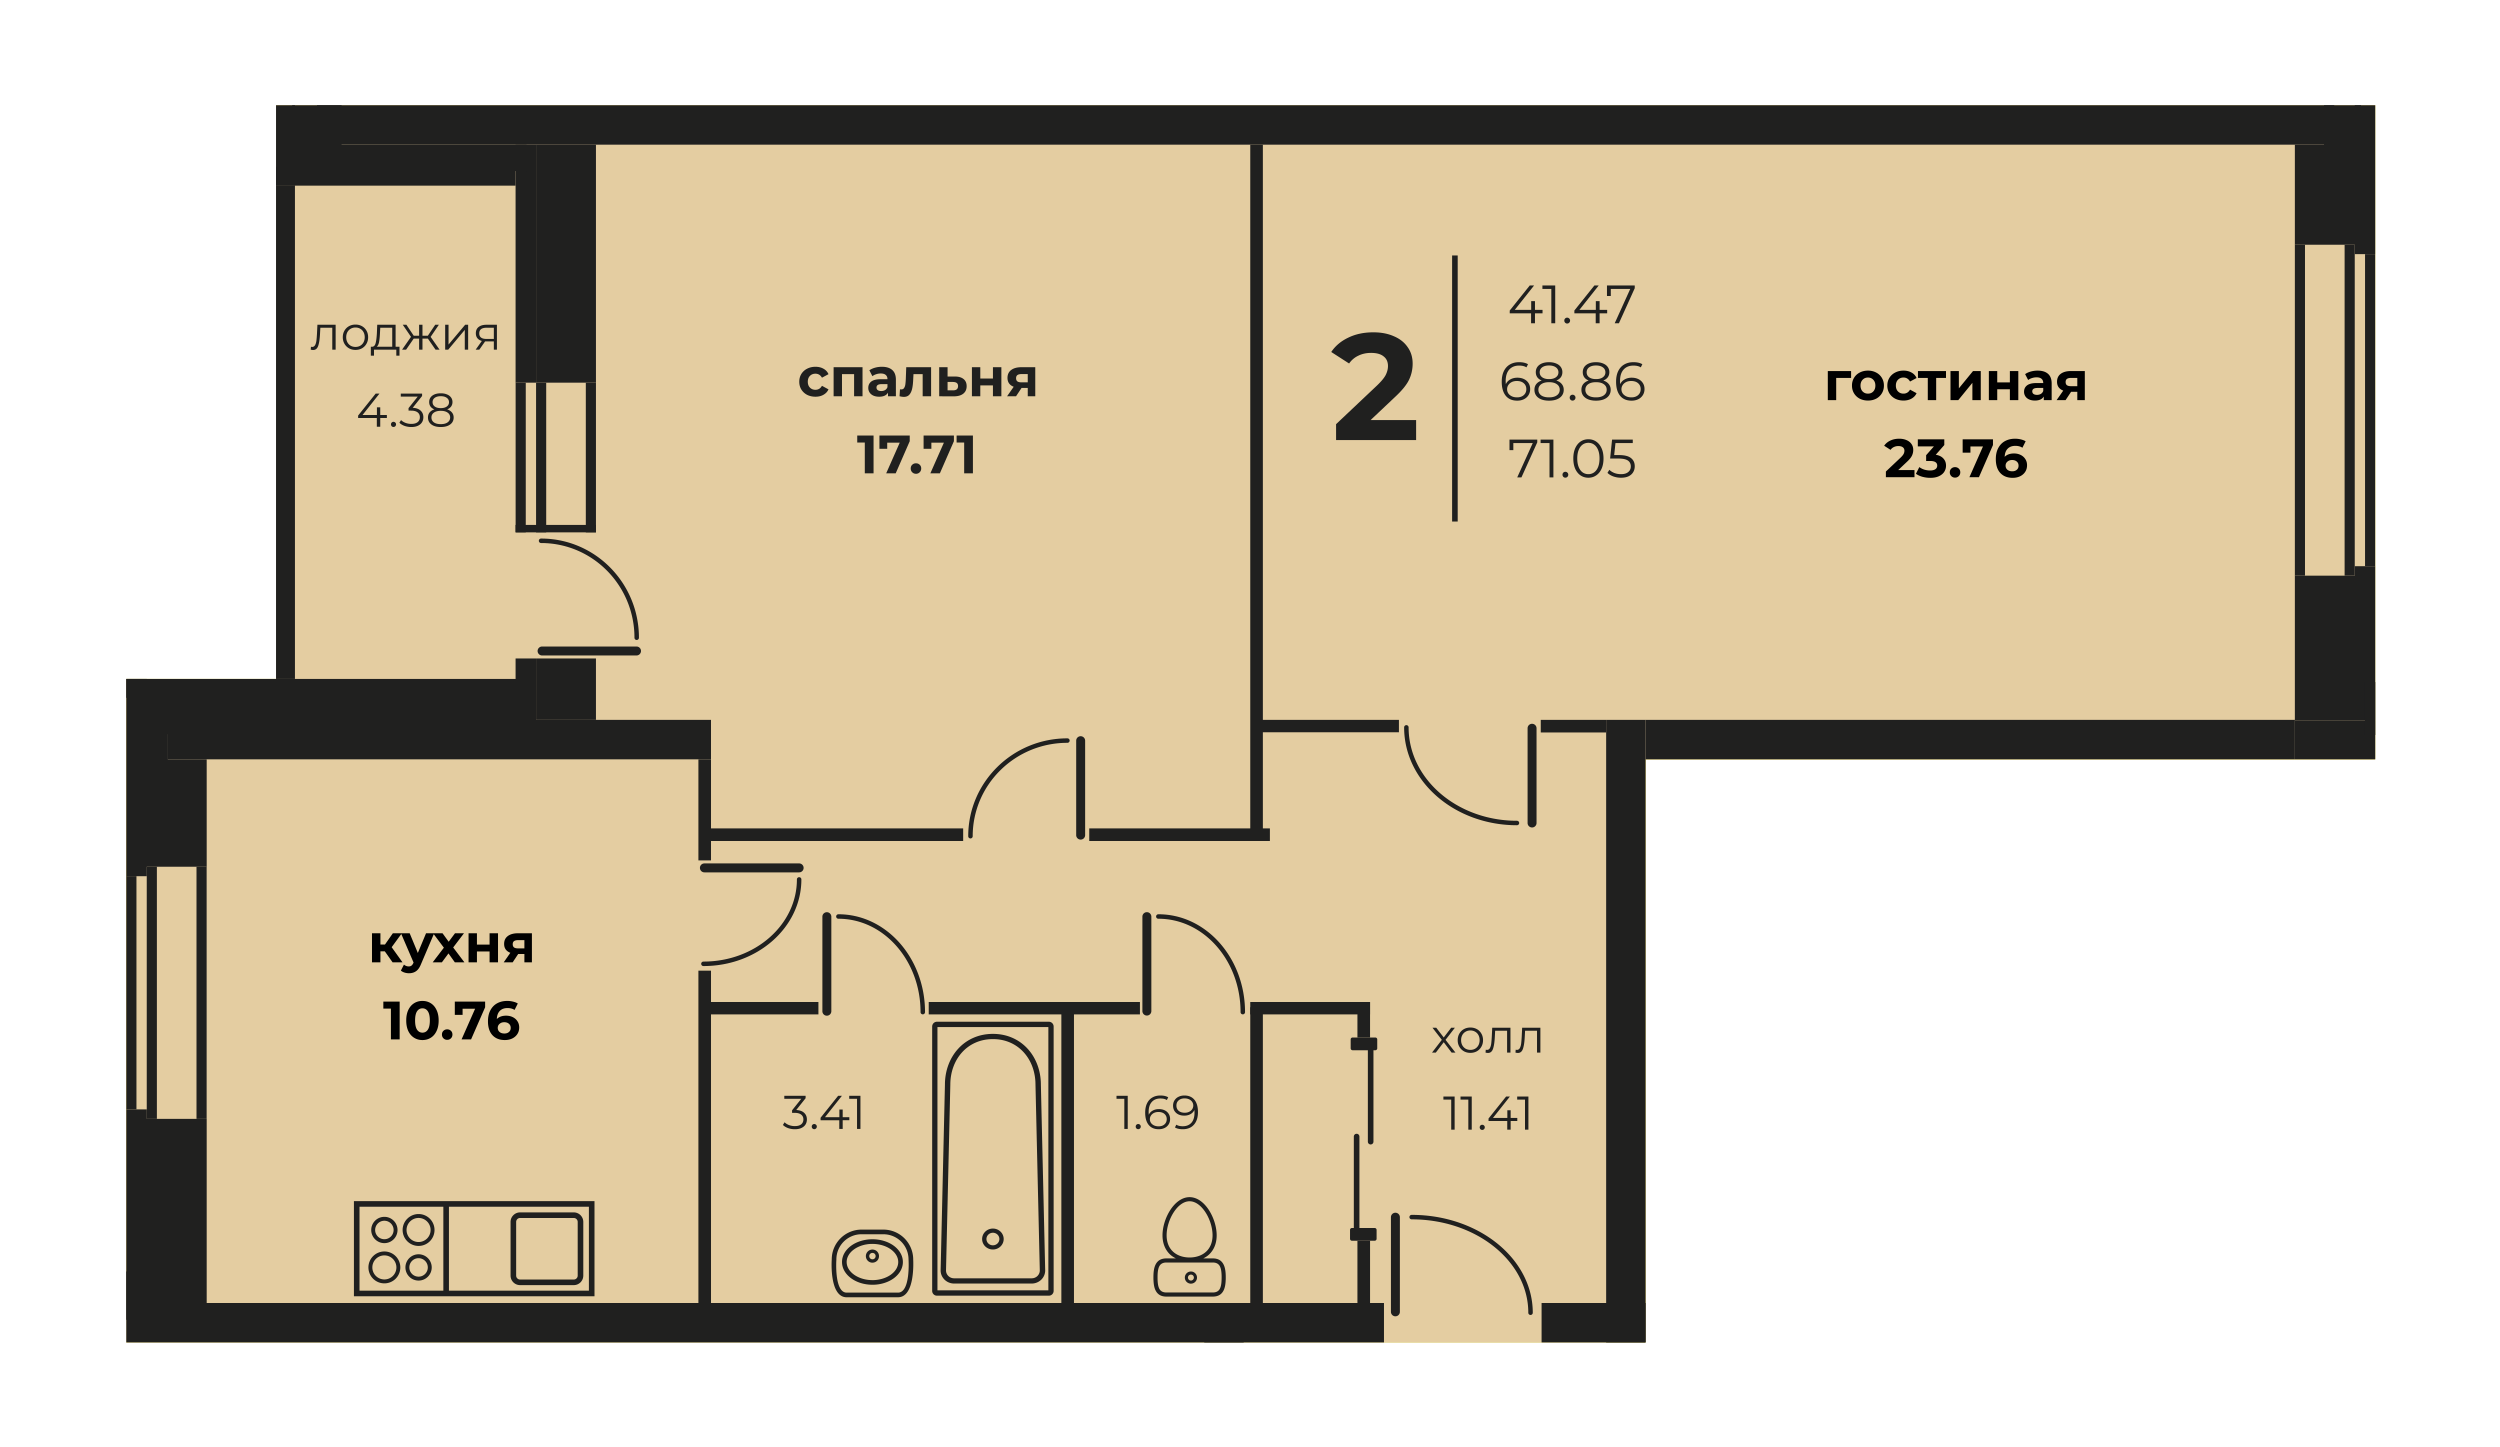 <svg width="950" height="550" fill="none" xmlns="http://www.w3.org/2000/svg"><path fill="#fff" d="M0 0h950v550H0z"/><g clip-path="url(#a)"><path fill-rule="evenodd" clip-rule="evenodd" d="M104.894 40h797.674v248.536H625.314v221.579H48V257.99h56.894V40z" fill="#FFE900"/><path d="M610.338 495.139H48v14.976h562.338v-14.976z" fill="#CFD0D0"/><path fill-rule="evenodd" clip-rule="evenodd" d="M104.894 40h797.674v248.536H625.314v221.579H48V257.99h56.894V40z" fill="#E4CDA1"/><path d="M887.015 40h-14.967v14.975h14.967V40zM135.437 40h-14.972v14.975h14.972V40zM270.181 273.561H63.573v14.975H270.18v-14.975zM902.585 273.691h-30.537v14.845h30.537v-14.845zM872.048 40H135.437v14.975h736.611V40zM625.314 273.561h-14.976v236.554h14.976V273.561z" fill="#20201F"/><path d="M625.313 495.139h-39.509v14.976h39.509v-14.976zM525.911 495.139H48v14.976h477.911v-14.976z" fill="#20201F"/><path d="M472.6 495.166h-14.975v14.949H472.6v-14.949zM872.048 273.561H625.313v14.975h246.735v-14.975zM894.804 218.753h-22.756v54.938h22.756v-54.938zM894.804 54.976h-22.756v38.012h22.756V54.976zM226.462 54.976h-22.756v90.43h22.756v-90.43zM226.462 250.209h-22.756v23.352h22.756v-23.352zM78.544 288.536H55.787v40.811h22.757v-40.811zM78.544 425.169H55.787v69.97h22.757v-69.97zM902.585 40h-7.781v56.577h7.781V40zM902.585 215.156h-7.781v58.535h7.781v-58.535zM55.787 421.572h-7.785v73.567h7.785v-73.567zM55.787 257.99h-7.785v74.954h7.785V257.99z" fill="#20201F"/><path d="M195.923 257.99H48.001v7.186h147.922v-7.186zM203.705 250.209h-7.782v23.352h7.782v-23.352zM203.705 54.976h-7.782v90.43h7.782v-90.43z" fill="#20201F"/><path d="M195.924 63.36h-91.03v7.186h91.03V63.36z" fill="#20201F"/><path d="M112.081 40h-7.187v30.546h7.187V40zM897.193 40H883.13v16.55h14.063V40z" fill="#20201F"/><path d="M129.808 40h-18.781v26.953h18.781V40z" fill="#20201F"/><path d="M200.075 54.976h-75.329v10.016h75.329V54.976zM63.762 263.839H53.025v27.2h10.737v-27.2z" fill="#20201F"/><path d="M203.705 261.885H59.508v17.127h144.197v-17.127zM51.724 483.162H48v18.358h3.724v-18.358zM902.585 259.18h-3.89v20.12h3.89v-20.12zM112.08 70.546h-7.186V257.99h7.186V70.546zM482.562 314.779h-68.648v4.788h68.648v-4.788zM270.181 288.536h-4.788v38.404h4.788v-38.404zM366.003 314.779h-95.822v4.788h95.822v-4.788zM270.181 368.856h-4.788v67.419h4.788v-67.419zM311 380.761h-40.819v4.72H311v-4.72zM270.181 487.775h-4.788v7.364h4.788v-7.364zM270.181 436.275h-4.788v51.5h4.788v-51.5zM433.175 380.761h-80.258v4.72h80.258v-4.72zM520.622 380.761H475.1v4.72h45.522v-4.72z" fill="#20201F"/><path d="M408.106 382.756h-4.788v112.647h4.788V382.756zM479.888 382.756H475.1v112.647h4.788V382.756zM520.621 471.481h-4.796v23.658h4.796v-23.658zM520.621 380.761h-4.796v13.522h4.796v-13.522zM479.888 54.976H475.1v264.591h4.788V54.976z" fill="#20201F"/><path d="M531.592 273.561h-54.175v4.703h54.175v-4.703zM610.338 273.561H585.49v4.787h24.848v-4.787zM902.567 96.578h-3.852v118.587h3.852V96.578zM894.803 92.989h-3.852v125.766h3.852V92.989zM875.897 92.989h-3.851v125.766h3.851V92.989zM51.852 332.942H48v88.637h3.852v-88.637zM59.616 329.345h-3.851v95.823h3.851v-95.823zM78.522 329.345H74.67v95.823h3.852v-95.823zM199.793 145.408h-3.853v56.888h3.853v-56.888zM207.557 145.406h-3.852v56.89h3.852v-56.89zM226.462 145.406h-3.852v56.89h3.852v-56.89z" fill="#20201F"/><path d="M226.462 199.469h-30.543v2.827h30.543v-2.827z" fill="#20201F"/><path fill-rule="evenodd" clip-rule="evenodd" d="M412.354 317.417a1.702 1.702 0 0 1-3.401 0v-35.996a1.701 1.701 0 0 1 3.401 0v35.996zM369.627 317.758a.85.85 0 1 1-1.7 0c0-10.268 4.223-19.566 11.046-26.297 6.821-6.729 16.243-10.89 26.642-10.89a.85.85 0 1 1 0 1.7c-9.939 0-18.941 3.974-25.453 10.399-6.507 6.42-10.535 15.29-10.535 25.088zM205.95 249.08a1.701 1.701 0 0 1 0-3.401h35.996a1.702 1.702 0 0 1 0 3.401H205.95zM205.609 206.354a.85.85 0 1 1 0-1.701c10.268 0 19.566 4.223 26.297 11.047 6.729 6.821 10.89 16.242 10.89 26.642a.85.85 0 0 1-1.7 0c0-9.939-3.974-18.941-10.399-25.453-6.42-6.507-15.29-10.535-25.088-10.535zM580.484 276.744a1.701 1.701 0 0 1 3.402 0v35.997a1.7 1.7 0 0 1-3.402 0v-35.997zM533.57 276.404a.85.85 0 1 1 1.701 0c0 9.776 4.592 18.634 12.012 25.051 7.456 6.448 17.765 10.436 29.157 10.436a.85.85 0 0 1 0 1.7c-11.808 0-22.512-4.148-30.266-10.853-7.786-6.734-12.604-16.044-12.604-26.334zM437.514 384.267a1.702 1.702 0 0 1-3.402 0v-35.996a1.702 1.702 0 0 1 3.402 0v35.996zM473.115 384.609a.85.85 0 0 1-1.7 0c0-9.823-3.509-18.708-9.178-25.132-5.644-6.398-13.439-10.355-22.039-10.355a.851.851 0 1 1 0-1.701c9.106 0 17.348 4.179 23.308 10.933 5.936 6.727 9.609 16.01 9.609 26.255zM315.907 384.267a1.7 1.7 0 1 1-3.401 0v-35.996a1.702 1.702 0 0 1 3.401 0v35.996zM351.509 384.609a.85.85 0 0 1-1.701 0c0-9.823-3.509-18.708-9.177-25.132-5.644-6.398-13.44-10.355-22.04-10.355a.85.85 0 0 1 0-1.701c9.106 0 17.348 4.179 23.309 10.933 5.935 6.727 9.609 16.01 9.609 26.255zM267.676 331.499a1.701 1.701 0 0 1 0-3.402h35.997a1.701 1.701 0 0 1 0 3.402h-35.997zM267.336 367.101a.851.851 0 1 1 0-1.701c9.822 0 18.708-3.509 25.131-9.178 6.398-5.644 10.356-13.439 10.356-22.039a.85.85 0 1 1 1.7 0c0 9.106-4.178 17.348-10.933 23.308-6.727 5.936-16.01 9.61-26.254 9.61zM531.955 498.496a1.7 1.7 0 0 1-3.401 0v-35.997a1.701 1.701 0 0 1 3.401 0v35.997zM582.455 498.838a.85.85 0 0 1-1.701 0c0-9.765-4.936-18.616-12.913-25.033-8.03-6.458-19.136-10.455-31.41-10.455a.85.85 0 0 1 0-1.701c12.668 0 24.152 4.141 32.473 10.835 8.37 6.732 13.551 16.05 13.551 26.354zM135.553 456.437h90.355v36.142H134.49v-36.142h1.063zm62.076 4.273c-.995 0-1.901.407-2.555 1.065a3.607 3.607 0 0 0-1.06 2.549v20.41c0 .991.407 1.895 1.06 2.554a3.612 3.612 0 0 0 2.555 1.06h20.409a3.618 3.618 0 0 0 3.613-3.614v-20.41c0-.995-.406-1.899-1.063-2.551a3.596 3.596 0 0 0-2.55-1.063h-20.409zm-51.566 1.689a4.99 4.99 0 0 0-3.531 1.464 4.987 4.987 0 0 0 .002 7.064 4.982 4.982 0 0 0 7.059-.002 4.975 4.975 0 0 0 1.466-3.53c0-1.378-.56-2.628-1.464-3.532a4.987 4.987 0 0 0-3.532-1.464zm0 13.163c-1.672 0-3.187.68-4.283 1.776a6.043 6.043 0 0 0-1.776 4.283c0 1.672.68 3.188 1.776 4.284a6.04 6.04 0 0 0 4.283 1.775 6.044 6.044 0 0 0 4.284-1.775 6.043 6.043 0 0 0 1.775-4.284 6.042 6.042 0 0 0-1.775-4.283 6.045 6.045 0 0 0-4.284-1.776zm3.233 2.827a4.561 4.561 0 0 0-3.233-1.338 4.557 4.557 0 0 0-3.232 1.338 4.56 4.56 0 0 0-1.339 3.232 4.56 4.56 0 0 0 1.339 3.233 4.557 4.557 0 0 0 3.232 1.338 4.561 4.561 0 0 0 3.233-1.338 4.564 4.564 0 0 0 1.338-3.233 4.563 4.563 0 0 0-1.338-3.232zm9.762-17.053c-1.672 0-3.187.68-4.283 1.776a6.041 6.041 0 0 0-1.776 4.283c0 1.672.679 3.188 1.775 4.284a6.038 6.038 0 0 0 4.284 1.775 6.044 6.044 0 0 0 4.284-1.775 6.044 6.044 0 0 0 1.775-4.284 6.042 6.042 0 0 0-1.775-4.283 6.047 6.047 0 0 0-4.284-1.776zm3.232 2.827a4.558 4.558 0 0 0-3.232-1.339 4.556 4.556 0 0 0-3.232 1.339 4.556 4.556 0 0 0-1.339 3.232c0 1.263.512 2.408 1.338 3.233a4.56 4.56 0 0 0 3.233 1.338 4.56 4.56 0 0 0 3.232-1.338 4.56 4.56 0 0 0 1.339-3.233 4.558 4.558 0 0 0-1.339-3.232zm-3.232 12.462a4.99 4.99 0 0 0-3.532 1.465 4.982 4.982 0 0 0-1.464 3.531c0 1.375.56 2.625 1.467 3.532a4.982 4.982 0 0 0 7.059-.002 4.975 4.975 0 0 0 1.466-3.53c0-1.377-.56-2.627-1.464-3.531a4.983 4.983 0 0 0-3.532-1.465zm2.481 2.516a3.5 3.5 0 0 0-2.481-1.028 3.49 3.49 0 0 0-2.48 1.025 3.51 3.51 0 0 0-1.028 2.483c0 .971.392 1.849 1.025 2.481a3.496 3.496 0 0 0 2.483 1.027 3.5 3.5 0 0 0 2.481-1.027 3.488 3.488 0 0 0 1.027-2.481c0-.968-.394-1.847-1.027-2.48zm-12.995-14.226a3.5 3.5 0 0 0-2.481-1.028 3.49 3.49 0 0 0-2.48 1.025 3.51 3.51 0 0 0-1.028 2.483c0 .971.392 1.849 1.025 2.481a3.496 3.496 0 0 0 2.483 1.027 3.503 3.503 0 0 0 3.508-3.508c0-.968-.394-1.847-1.027-2.48zm69.494-2.079h-20.409a1.49 1.49 0 0 0-1.489 1.488v20.41a1.485 1.485 0 0 0 1.489 1.488h20.409c.41 0 .782-.167 1.049-.434.27-.274.438-.648.438-1.054v-20.41c0-.406-.168-.78-.438-1.05a1.468 1.468 0 0 0-1.049-.438zm-49.567 27.617v-31.89h-31.855v31.89h31.855zm2.126-31.89v31.89h53.185v-31.89h-53.185zM444.663 459.884c-1.799 2.797-2.909 6.386-2.909 9.541 0 3.106 1.065 5.529 2.809 7.217h.005c.661.637 1.445 1.131 2.276 1.55h-3.588c-2.141 0-3.396.894-4.125 2.331-.665 1.307-.829 3.036-.829 4.931v.783h.019c.045 1.579.242 3.022.81 4.145.729 1.436 1.984 2.326 4.115 2.326h17.595c2.14 0 3.394-.89 4.118-2.326.564-1.123.767-2.566.81-4.145h.019v-.783c0-1.895-.164-3.624-.829-4.931-.724-1.437-1.978-2.331-4.118-2.331h-3.595c.831-.419 1.612-.908 2.275-1.55 1.747-1.688 2.814-4.111 2.814-7.217 0-3.334-1.244-7.151-3.226-10.013-1.829-2.642-4.303-4.495-7.064-4.495-2.925 0-5.528 2.079-7.382 4.967zm7.889 27.904v.005h-.003a2.315 2.315 0 0 1-1.63-.681h-.005a2.302 2.302 0 0 1 0-3.26v-.008l.005.001a2.315 2.315 0 0 1 3.266-.001c.416.418.677.996.677 1.636 0 .638-.261 1.209-.677 1.632a2.3 2.3 0 0 1-1.633.676zm.002-1.183h-.005c-.311 0-.592-.125-.792-.321v-.008a1.14 1.14 0 0 1-.01-1.597l.008-.005c.202-.196.483-.323.794-.323.323 0 .602.127.803.323.196.201.321.49.321.806 0 .314-.125.601-.33.796a1.08 1.08 0 0 1-.789.336v-.007zm8.287-6.851c1.444 0 2.268.567 2.729 1.466.464.932.62 2.225.648 3.686v.548c0 1.683-.129 3.192-.648 4.23-.461.9-1.287 1.46-2.729 1.46h-17.595c-1.441 0-2.263-.56-2.723-1.46-.524-1.038-.651-2.547-.651-4.23v-.609c.033-1.43.187-2.713.648-3.625.463-.906 1.292-1.466 2.736-1.466h17.585zm-3.012-19.458c1.812 2.613 2.944 6.093 2.944 9.129 0 2.653-.886 4.694-2.332 6.095-1.583 1.533-3.862 2.326-6.396 2.326-2.538 0-4.815-.793-6.402-2.326-1.443-1.401-2.327-3.442-2.327-6.095 0-2.868 1.014-6.142 2.658-8.702 1.583-2.467 3.74-4.244 6.071-4.244 2.191 0 4.228 1.581 5.784 3.817zM341.239 492.96l-19.49.006c-6.518 0-5.75-13.492-5.683-14.393a11.29 11.29 0 0 1 3.327-8.007 11.305 11.305 0 0 1 8.009-3.316h8.271c3.128 0 5.963 1.267 8.017 3.316a11.388 11.388 0 0 1 3.329 8.013c.042.915.713 14.387-5.78 14.381zm-9.705-13.142v-.003a2.533 2.533 0 0 0 1.769-.727 2.535 2.535 0 0 0 .718-1.766 2.48 2.48 0 0 0-2.49-2.492c-.683 0-1.309.276-1.759.728h-.009v.005a2.481 2.481 0 0 0-.732 1.759c0 .683.282 1.316.732 1.766h.003a2.504 2.504 0 0 0 1.765.734l.003-.004zm.004-1.272c.326 0 .633-.134.852-.36.214-.214.352-.522.352-.864 0-.34-.132-.648-.346-.869a1.225 1.225 0 0 0-.865-.347c-.343 0-.64.133-.86.347l-.005.005a1.21 1.21 0 0 0-.353.864c0 .336.143.644.354.864l.005.003c.216.216.522.346.854.346l.012-.002v.013zm-.004 9.665c3.142 0 5.994-.936 8.068-2.439 2.155-1.572 3.495-3.767 3.496-6.2 0-2.443-1.341-4.637-3.496-6.212-2.081-1.511-4.935-2.439-8.078-2.439h-.014c-3.135.007-5.981.942-8.061 2.448-2.145 1.571-3.482 3.76-3.484 6.189l.002.014c0 2.439 1.337 4.622 3.499 6.2 2.069 1.505 4.92 2.439 8.06 2.436l.008.003zm0-1.758c2.753-.005 5.242-.813 7.041-2.111 1.698-1.242 2.755-2.933 2.755-4.77 0-1.849-1.057-3.54-2.769-4.787-1.79-1.294-4.274-2.099-7.037-2.099h-.006l-.008-.005c-2.756.005-5.234.81-7.024 2.112-1.694 1.236-2.75 2.93-2.756 4.765l.006.014c-.004 1.84 1.054 3.533 2.756 4.77 1.791 1.293 4.275 2.106 7.032 2.104h.01v.007zm9.699 4.748c4.839 0 4.015-12.526 4.015-12.558l-.008-.064a9.563 9.563 0 0 0-2.791-6.765 9.577 9.577 0 0 0-6.776-2.798h-8.263a9.557 9.557 0 0 0-9.584 9.563l-.002.062c0 .031-.888 12.56 3.93 12.56h19.479zM398.378 490.324V390.296h-42.146v100.028h42.146zm-25.17-19.491c0-1.099.459-2.094 1.2-2.813a4.159 4.159 0 0 1 2.897-1.165c1.129 0 2.152.446 2.893 1.165a3.911 3.911 0 0 1 1.203 2.813 3.909 3.909 0 0 1-1.199 2.809 4.135 4.135 0 0 1-2.897 1.168 4.146 4.146 0 0 1-2.897-1.164 3.912 3.912 0 0 1-1.2-2.813zm2.357-1.689a2.495 2.495 0 0 1 1.74-.697c.68 0 1.296.267 1.739.697a2.35 2.35 0 0 1 .719 1.689c0 .66-.276 1.258-.72 1.688a2.492 2.492 0 0 1-1.738.698 2.493 2.493 0 0 1-1.739-.698 2.349 2.349 0 0 1-.719-1.688c0-.659.275-1.256.718-1.689zm-18.127 13.63 1.638-70.61c0-10.605 7.306-19.29 18.229-19.29 10.922 0 18.228 8.685 18.228 19.29l1.639 70.61a4.885 4.885 0 0 1-1.504 3.512 5.197 5.197 0 0 1-3.617 1.46h-29.493a5.183 5.183 0 0 1-3.613-1.46c-.931-.906-1.507-2.148-1.507-3.512zm3.686-70.61c0-9.519 6.377-17.301 16.181-17.301 9.803 0 16.18 7.782 16.18 17.301l1.638 70.61c0 .819-.346 1.565-.903 2.11a3.11 3.11 0 0 1-2.169.873h-29.493a3.114 3.114 0 0 1-2.173-.877 2.932 2.932 0 0 1-.899-2.106l1.638-70.61zm39.26-22.078v100.448c0 .5-.204.955-.528 1.286a1.774 1.774 0 0 1-1.272.537h-42.559c-.495 0-.948-.205-1.272-.533a1.839 1.839 0 0 1-.527-1.29V390.086c0-.502.202-.959.527-1.289a1.806 1.806 0 0 1 1.272-.534h42.559c.493 0 .943.206 1.269.534.328.335.531.79.531 1.289zM513.012 470.749v-3.381c0-.404.331-.732.733-.732h.707v-34.771a1.064 1.064 0 0 1 2.127 0v34.771h5.797c.4 0 .732.331.732.732v3.381a.732.732 0 0 1-.732.731h-8.631a.732.732 0 0 1-.733-.731zM523.352 394.981v3.381c0 .404-.33.732-.732.732h-.707v34.771a1.064 1.064 0 0 1-2.127 0v-34.771h-5.797a.736.736 0 0 1-.732-.732v-3.381c0-.403.329-.731.732-.731h8.631c.404 0 .732.328.732.731z" fill="#20201F"/><path d="M553.925 97.083h-2.126v101.095h2.126V97.083zM538.124 159.627v7.589h-30.413v-6.037l15.522-14.66c1.649-1.572 2.76-2.913 3.335-4.025.575-1.149.862-2.28.862-3.392 0-1.609-.555-2.836-1.667-3.679-1.073-.882-2.664-1.322-4.772-1.322-1.763 0-3.353.345-4.772 1.034-1.418.652-2.606 1.649-3.564 2.99l-6.784-4.369c1.571-2.338 3.737-4.159 6.497-5.462 2.759-1.342 5.921-2.012 9.486-2.012 2.989 0 5.596.498 7.819 1.495 2.261.958 4.005 2.338 5.231 4.139 1.265 1.763 1.898 3.852 1.898 6.267 0 2.184-.46 4.235-1.38 6.151-.92 1.917-2.702 4.101-5.347 6.554l-9.256 8.739h17.305zM586.163 119.064h-2.875v3.778h-1.478v-3.778h-8.111v-1.068l7.618-9.527h1.643l-7.351 9.281h6.242v-3.327h1.437v3.327h2.875v1.314zm4.82-10.595v14.373h-1.479v-13.059h-3.388v-1.314h4.867zm4.544 14.475c-.301 0-.561-.109-.78-.328a1.125 1.125 0 0 1-.308-.801c0-.315.102-.575.308-.78.219-.219.479-.329.78-.329.301 0 .561.11.78.329.219.205.329.465.329.78s-.11.582-.329.801a1.065 1.065 0 0 1-.78.328zm15.199-3.88h-2.875v3.778h-1.478v-3.778h-8.111v-1.068l7.618-9.527h1.643l-7.351 9.281h6.242v-3.327h1.437v3.327h2.875v1.314zm10.478-10.595v1.047l-6.016 13.326h-1.601l5.913-13.059h-7.392v2.69h-1.458v-4.004h10.554zM576.615 143.525c.945 0 1.78.178 2.505.534.74.355 1.315.862 1.725 1.519.411.643.616 1.396.616 2.259 0 .876-.212 1.649-.636 2.32a4.256 4.256 0 0 1-1.766 1.56c-.739.356-1.574.534-2.505.534-1.903 0-3.361-.623-4.374-1.868-1.013-1.26-1.519-3.032-1.519-5.318 0-1.602.274-2.957.821-4.066.548-1.109 1.314-1.944 2.3-2.505.986-.575 2.135-.862 3.449-.862 1.424 0 2.56.26 3.409.78l-.596 1.191c-.684-.452-1.615-.678-2.792-.678-1.588 0-2.834.507-3.737 1.52-.903.999-1.355 2.457-1.355 4.373 0 .342.02.733.061 1.171.356-.781.924-1.383 1.705-1.807.78-.438 1.677-.657 2.689-.657zm-.123 7.474c1.041 0 1.882-.281 2.526-.842.657-.575.985-1.335.985-2.279 0-.945-.328-1.698-.985-2.259-.644-.561-1.52-.842-2.628-.842-.726 0-1.369.137-1.93.411-.548.274-.979.65-1.294 1.129a2.852 2.852 0 0 0-.472 1.602c0 .547.143 1.054.431 1.519.301.466.739.842 1.314 1.129.575.288 1.259.432 2.053.432zm14.915-6.407c.903.302 1.595.753 2.074 1.356.492.602.739 1.327.739 2.176 0 .835-.226 1.567-.678 2.197-.452.616-1.102 1.095-1.95 1.437-.835.329-1.821.493-2.957.493-1.725 0-3.08-.369-4.066-1.109-.985-.739-1.478-1.745-1.478-3.018 0-.862.233-1.588.698-2.176.479-.603 1.17-1.054 2.074-1.356-.739-.287-1.3-.698-1.684-1.232-.383-.547-.575-1.19-.575-1.93 0-1.163.452-2.087 1.355-2.772.918-.684 2.143-1.026 3.676-1.026 1.013 0 1.896.157 2.649.472.766.301 1.362.739 1.786 1.314.424.575.636 1.246.636 2.012 0 .74-.198 1.383-.595 1.93-.397.534-.965.945-1.704 1.232zm-6.324-3.121c0 .794.315 1.424.944 1.889.63.466 1.499.699 2.608.699s1.978-.233 2.608-.699c.643-.465.965-1.088.965-1.868 0-.808-.329-1.444-.986-1.91-.643-.465-1.506-.698-2.587-.698-1.095 0-1.964.233-2.608.698-.629.466-.944 1.095-.944 1.889zm3.552 9.528c1.273 0 2.265-.26 2.977-.781.726-.52 1.088-1.225 1.088-2.114 0-.89-.362-1.588-1.088-2.095-.712-.52-1.704-.78-2.977-.78-1.259 0-2.252.26-2.977.78-.712.507-1.068 1.205-1.068 2.095 0 .903.356 1.615 1.068 2.135.711.506 1.704.76 2.977.76zm8.941 1.232c-.301 0-.561-.11-.78-.329a1.13 1.13 0 0 1-.308-.801c0-.315.103-.575.308-.78.219-.219.479-.328.78-.328.301 0 .561.109.78.328.219.205.329.465.329.78s-.11.582-.329.801a1.066 1.066 0 0 1-.78.329zm11.677-7.639c.903.302 1.594.753 2.074 1.356.492.602.739 1.327.739 2.176 0 .835-.226 1.567-.678 2.197-.452.616-1.102 1.095-1.951 1.437-.835.329-1.82.493-2.956.493-1.725 0-3.08-.369-4.066-1.109-.985-.739-1.478-1.745-1.478-3.018 0-.862.233-1.588.698-2.176.479-.603 1.17-1.054 2.074-1.356-.739-.287-1.301-.698-1.684-1.232-.383-.547-.575-1.19-.575-1.93 0-1.163.452-2.087 1.355-2.772.918-.684 2.143-1.026 3.676-1.026 1.013 0 1.896.157 2.648.472.767.301 1.362.739 1.787 1.314.424.575.636 1.246.636 2.012 0 .74-.198 1.383-.595 1.93-.397.534-.965.945-1.704 1.232zm-6.324-3.121c0 .794.314 1.424.944 1.889.63.466 1.499.699 2.608.699s1.978-.233 2.607-.699c.644-.465.965-1.088.965-1.868 0-.808-.328-1.444-.985-1.91-.643-.465-1.506-.698-2.587-.698-1.095 0-1.965.233-2.608.698-.63.466-.944 1.095-.944 1.889zm3.552 9.528c1.273 0 2.265-.26 2.977-.781.726-.52 1.088-1.225 1.088-2.114 0-.89-.362-1.588-1.088-2.095-.712-.52-1.704-.78-2.977-.78-1.26 0-2.252.26-2.977.78-.712.507-1.068 1.205-1.068 2.095 0 .903.356 1.615 1.068 2.135.711.506 1.704.76 2.977.76zm13.586-7.474c.945 0 1.78.178 2.505.534a4.054 4.054 0 0 1 1.725 1.519c.411.643.616 1.396.616 2.259 0 .876-.212 1.649-.637 2.32a4.253 4.253 0 0 1-1.765 1.56c-.74.356-1.575.534-2.505.534-1.903 0-3.361-.623-4.374-1.868-1.013-1.26-1.519-3.032-1.519-5.318 0-1.602.273-2.957.821-4.066.548-1.109 1.314-1.944 2.3-2.505.985-.575 2.135-.862 3.449-.862 1.424 0 2.56.26 3.409.78l-.596 1.191c-.684-.452-1.615-.678-2.792-.678-1.588 0-2.834.507-3.737 1.52-.904.999-1.355 2.457-1.355 4.373 0 .342.02.733.061 1.171.356-.781.924-1.383 1.704-1.807.781-.438 1.677-.657 2.69-.657zm-.123 7.474c1.04 0 1.882-.281 2.526-.842.657-.575.985-1.335.985-2.279 0-.945-.328-1.698-.985-2.259-.644-.561-1.52-.842-2.629-.842-.725 0-1.368.137-1.93.411-.547.274-.978.65-1.293 1.129a2.853 2.853 0 0 0-.473 1.602c0 .547.144 1.054.432 1.519.301.466.739.842 1.314 1.129.575.288 1.259.432 2.053.432zM584.161 167.041v1.047l-6.016 13.326h-1.602l5.914-13.059h-7.392v2.69h-1.458v-4.004h10.554zm6.132 0v14.373h-1.478v-13.059h-3.388v-1.314h4.866zm4.544 14.476c-.301 0-.561-.11-.78-.329a1.13 1.13 0 0 1-.308-.801c0-.314.103-.574.308-.78.219-.219.479-.328.78-.328.302 0 .562.109.781.328.219.206.328.466.328.78 0 .315-.109.582-.328.801a1.067 1.067 0 0 1-.781.329zm8.751.02c-1.109 0-2.101-.294-2.977-.883-.863-.588-1.54-1.43-2.033-2.525-.479-1.109-.719-2.409-.719-3.901s.24-2.786.719-3.881c.493-1.109 1.17-1.958 2.033-2.546.876-.589 1.868-.883 2.977-.883 1.109 0 2.094.294 2.957.883.876.588 1.56 1.437 2.053 2.546.493 1.095.739 2.389.739 3.881s-.246 2.792-.739 3.901c-.493 1.095-1.177 1.937-2.053 2.525-.863.589-1.848.883-2.957.883zm0-1.355c.835 0 1.567-.233 2.197-.698.643-.465 1.143-1.143 1.499-2.033.356-.89.534-1.964.534-3.223 0-1.26-.178-2.334-.534-3.224-.356-.89-.856-1.567-1.499-2.033-.63-.465-1.362-.698-2.197-.698s-1.574.233-2.218.698c-.629.466-1.122 1.143-1.478 2.033-.356.89-.534 1.964-.534 3.224 0 1.259.178 2.333.534 3.223.356.89.849 1.568 1.478 2.033.644.465 1.383.698 2.218.698zm11.644-7.248c2.081 0 3.593.376 4.538 1.129.958.74 1.437 1.78 1.437 3.121 0 .835-.198 1.581-.595 2.238-.383.657-.965 1.178-1.745 1.561-.781.369-1.739.554-2.875.554a8.743 8.743 0 0 1-2.936-.493c-.917-.342-1.657-.793-2.218-1.355l.719-1.17c.479.493 1.109.897 1.889 1.211.78.302 1.622.452 2.525.452 1.191 0 2.108-.267 2.752-.801.657-.534.985-1.245.985-2.135 0-.986-.369-1.732-1.108-2.238-.726-.507-1.958-.76-3.696-.76h-3.06l.739-7.207h7.865v1.314h-6.571l-.493 4.579h1.848z" fill="#20201F"/><path d="M703.419 143.627h-5.667v8.419h-3.183v-11.047h8.85v2.628zm6.41 8.583c-1.163 0-2.21-.239-3.141-.718a5.513 5.513 0 0 1-2.156-2.033c-.52-.863-.78-1.841-.78-2.936 0-1.096.26-2.074.78-2.937a5.365 5.365 0 0 1 2.156-2.012c.931-.493 1.978-.739 3.141-.739 1.164 0 2.204.246 3.121.739a5.359 5.359 0 0 1 2.156 2.012c.521.863.781 1.841.781 2.937 0 1.095-.26 2.073-.781 2.936a5.507 5.507 0 0 1-2.156 2.033c-.917.479-1.957.718-3.121.718zm0-2.628c.822 0 1.493-.274 2.013-.821.534-.562.8-1.308.8-2.238 0-.931-.266-1.67-.8-2.218-.52-.561-1.191-.842-2.013-.842-.821 0-1.498.281-2.032.842-.534.548-.801 1.287-.801 2.218 0 .93.267 1.676.801 2.238.534.547 1.211.821 2.032.821zm13.517 2.628c-1.177 0-2.238-.239-3.182-.718a5.62 5.62 0 0 1-2.197-2.033c-.521-.863-.781-1.841-.781-2.936 0-1.096.26-2.074.781-2.937a5.47 5.47 0 0 1 2.197-2.012c.944-.493 2.005-.739 3.182-.739 1.164 0 2.177.246 3.039.739a4.263 4.263 0 0 1 1.91 2.074l-2.485 1.335c-.575-1.013-1.403-1.52-2.484-1.52-.835 0-1.527.274-2.074.821-.548.548-.822 1.294-.822 2.239 0 .944.274 1.69.822 2.238.547.547 1.239.821 2.074.821 1.095 0 1.923-.507 2.484-1.519l2.485 1.355c-.397.876-1.034 1.56-1.91 2.053-.862.493-1.875.739-3.039.739zm16.136-8.583h-3.737v8.419h-3.183v-8.419h-3.737v-2.628h10.657v2.628zm1.707-2.628h3.183v6.571l5.379-6.571h2.937v11.047h-3.183v-6.571l-5.359 6.571h-2.957v-11.047zm14.578 0h3.182v4.312h4.805v-4.312h3.203v11.047h-3.203v-4.127h-4.805v4.127h-3.182v-11.047zm18.548-.164c1.711 0 3.025.411 3.942 1.232.917.808 1.376 2.033 1.376 3.675v6.304h-2.998v-1.376c-.602 1.027-1.725 1.54-3.368 1.54-.848 0-1.587-.144-2.217-.431-.616-.287-1.088-.684-1.417-1.191a3.102 3.102 0 0 1-.493-1.725c0-1.026.384-1.834 1.15-2.423.78-.588 1.978-.882 3.593-.882h2.547c0-.699-.213-1.232-.637-1.602-.424-.383-1.061-.575-1.91-.575-.588 0-1.17.096-1.745.288a4.433 4.433 0 0 0-1.437.739l-1.15-2.238c.602-.425 1.321-.753 2.156-.986a9.807 9.807 0 0 1 2.608-.349zm-.247 9.219c.548 0 1.034-.123 1.458-.369a2.13 2.13 0 0 0 .904-1.13v-1.129h-2.197c-1.315 0-1.972.431-1.972 1.294 0 .41.158.739.473.985.328.233.773.349 1.334.349zm18.162-9.055v11.047h-2.854v-3.162h-2.361l-2.095 3.162h-3.408l2.525-3.614c-.766-.301-1.355-.732-1.766-1.293-.397-.575-.595-1.267-.595-2.074 0-1.301.465-2.3 1.396-2.998.945-.712 2.238-1.068 3.881-1.068h5.277zm-5.215 2.608c-.685 0-1.205.123-1.561.37-.342.246-.513.643-.513 1.19 0 .548.164.952.492 1.212.343.246.856.369 1.54.369h2.403v-3.141h-2.361zM727.501 178.622v2.71h-10.862v-2.156l5.544-5.236c.589-.561.986-1.04 1.191-1.437a2.69 2.69 0 0 0 .308-1.212c0-.574-.198-1.012-.595-1.314-.383-.314-.952-.472-1.704-.472a3.84 3.84 0 0 0-1.705.37c-.506.232-.93.588-1.273 1.067l-2.423-1.56c.562-.835 1.335-1.485 2.321-1.951.985-.479 2.115-.718 3.388-.718 1.067 0 1.998.178 2.792.534.808.342 1.43.835 1.869 1.478.451.63.677 1.376.677 2.238 0 .78-.164 1.513-.493 2.197-.328.684-.965 1.465-1.909 2.341l-3.306 3.121h6.18zm8.087-5.811c1.259.205 2.224.678 2.895 1.417.671.725 1.006 1.629 1.006 2.71 0 .835-.219 1.608-.657 2.32-.438.698-1.109 1.26-2.012 1.684-.89.424-1.985.636-3.285.636-1.013 0-2.012-.13-2.998-.39-.972-.273-1.8-.657-2.484-1.15l1.293-2.546a6.45 6.45 0 0 0 1.889.965 7.639 7.639 0 0 0 2.218.329c.835 0 1.492-.157 1.971-.472.479-.329.718-.787.718-1.376 0-1.177-.896-1.766-2.689-1.766h-1.52v-2.197l2.957-3.347h-6.119v-2.669h10.061v2.156l-3.244 3.696zm7.326 8.685a1.925 1.925 0 0 1-1.417-.575c-.383-.383-.575-.862-.575-1.437 0-.589.192-1.061.575-1.417.384-.369.856-.554 1.417-.554s1.034.185 1.417.554c.383.356.575.828.575 1.417 0 .575-.192 1.054-.575 1.437a1.923 1.923 0 0 1-1.417.575zm14.416-14.537v2.156l-5.338 12.217h-3.614l5.153-11.663h-4.763v2.341h-2.957v-5.051h11.519zm7.999 5.359c.917 0 1.752.185 2.505.555a4.344 4.344 0 0 1 1.787 1.581c.438.67.657 1.451.657 2.34 0 .958-.24 1.8-.719 2.526-.479.725-1.136 1.287-1.971 1.684-.821.383-1.738.574-2.751.574-2.013 0-3.587-.616-4.723-1.848-1.136-1.231-1.704-2.99-1.704-5.276 0-1.629.308-3.026.924-4.189.616-1.164 1.471-2.047 2.566-2.649 1.109-.602 2.389-.903 3.84-.903.767 0 1.499.089 2.197.267.712.164 1.314.403 1.807.718l-1.232 2.444c-.712-.479-1.608-.719-2.69-.719-1.218 0-2.183.356-2.895 1.068-.712.712-1.095 1.745-1.15 3.1.849-.849 2.033-1.273 3.552-1.273zm-.677 6.776c.712 0 1.286-.192 1.725-.575.451-.383.677-.903.677-1.56 0-.658-.226-1.178-.677-1.561-.439-.397-1.027-.595-1.766-.595-.726 0-1.321.205-1.787.616-.465.397-.698.91-.698 1.54 0 .629.226 1.143.678 1.54.452.396 1.068.595 1.848.595z" fill="#000"/><path d="M309.879 150.752c-1.177 0-2.238-.239-3.182-.718a5.627 5.627 0 0 1-2.197-2.033c-.52-.863-.78-1.841-.78-2.936 0-1.096.26-2.074.78-2.937a5.476 5.476 0 0 1 2.197-2.012c.944-.493 2.005-.739 3.182-.739 1.164 0 2.177.246 3.039.739a4.263 4.263 0 0 1 1.91 2.074l-2.485 1.335c-.575-1.013-1.403-1.52-2.484-1.52-.835 0-1.526.274-2.074.821-.548.548-.821 1.294-.821 2.239 0 .944.273 1.69.821 2.238.548.547 1.239.821 2.074.821 1.095 0 1.923-.507 2.484-1.519l2.485 1.355c-.397.876-1.034 1.56-1.91 2.053-.862.493-1.875.739-3.039.739zm17.88-11.211v11.047h-3.203v-8.419h-4.599v8.419h-3.183v-11.047h10.985zm7.363-.164c1.711 0 3.025.411 3.942 1.232.917.808 1.376 2.033 1.376 3.675v6.304h-2.998v-1.376c-.602 1.027-1.725 1.54-3.367 1.54-.849 0-1.588-.144-2.218-.431-.616-.287-1.088-.684-1.417-1.191a3.102 3.102 0 0 1-.493-1.725c0-1.026.384-1.834 1.15-2.423.781-.588 1.978-.882 3.594-.882h2.546c0-.699-.213-1.232-.637-1.602-.424-.383-1.061-.575-1.909-.575a5.48 5.48 0 0 0-1.746.288 4.433 4.433 0 0 0-1.437.739l-1.15-2.238c.602-.425 1.321-.753 2.156-.986a9.807 9.807 0 0 1 2.608-.349zm-.247 9.219c.548 0 1.034-.123 1.458-.369a2.13 2.13 0 0 0 .904-1.13v-1.129h-2.197c-1.315 0-1.972.431-1.972 1.294 0 .41.158.739.473.985.328.233.773.349 1.334.349zm18.942-9.055v11.047h-3.203v-8.419h-3.491l-.102 1.951c-.055 1.451-.192 2.656-.411 3.614-.219.958-.575 1.711-1.068 2.258-.492.548-1.177.822-2.053.822-.465 0-1.02-.082-1.663-.247l.164-2.628c.219.028.377.041.473.041.479 0 .835-.171 1.067-.513.247-.356.411-.801.493-1.335a21.95 21.95 0 0 0 .185-2.156l.164-4.435h9.445zm9.055 3.532c1.438.014 2.54.342 3.306.985.767.63 1.15 1.527 1.15 2.69 0 1.219-.431 2.17-1.294 2.854-.848.671-2.046 1.006-3.593 1.006l-5.544-.02v-11.047h3.183v3.532h2.792zm-.718 5.256c.616.014 1.088-.116 1.417-.39.328-.274.492-.684.492-1.232 0-.534-.164-.924-.492-1.17-.315-.247-.788-.377-1.417-.39l-2.074-.021v3.203h2.074zm7.175-8.788h3.183v4.312h4.805v-4.312h3.203v11.047h-3.203v-4.127h-4.805v4.127h-3.183v-11.047zm24.072 0v11.047h-2.854v-3.162h-2.362l-2.094 3.162h-3.408l2.525-3.614c-.766-.301-1.355-.732-1.766-1.293-.397-.575-.595-1.267-.595-2.074 0-1.301.465-2.3 1.396-2.998.945-.712 2.238-1.068 3.881-1.068h5.277zm-5.216 2.608c-.684 0-1.204.123-1.56.369-.342.247-.513.644-.513 1.191 0 .548.164.952.492 1.212.343.246.856.369 1.54.369h2.403v-3.141h-2.362zM331.952 165.501v14.373h-3.327V168.17h-2.874v-2.669h6.201zm13.748 0v2.156l-5.338 12.217h-3.614l5.154-11.663h-4.764v2.341h-2.957v-5.051H345.7zm2.368 14.537c-.562 0-1.034-.191-1.417-.575-.383-.383-.575-.862-.575-1.437 0-.589.192-1.061.575-1.417.383-.369.855-.554 1.417-.554.561 0 1.033.185 1.416.554.384.356.575.828.575 1.417 0 .575-.191 1.054-.575 1.437a1.92 1.92 0 0 1-1.416.575zm14.416-14.537v2.156l-5.339 12.217h-3.614l5.154-11.663h-4.764v2.341h-2.956v-5.051h11.519zm7.225 0v14.373h-3.327V168.17h-2.874v-2.669h6.201z" fill="#20201F"/><path d="M146.225 361.497h-1.664v4.189h-3.203v-11.047h3.203v4.291h1.725l2.998-4.291h3.408l-3.86 5.297 4.127 5.75h-3.778l-2.956-4.189zm18.753-6.858-4.99 11.724c-.506 1.273-1.136 2.17-1.889 2.69-.739.52-1.635.78-2.69.78a5.608 5.608 0 0 1-1.704-.267c-.561-.178-1.02-.424-1.375-.739l1.17-2.279a2.77 2.77 0 0 0 1.807.698c.438 0 .794-.109 1.068-.328.273-.206.52-.555.739-1.048l.041-.102-4.784-11.129h3.305l3.101 7.494 3.121-7.494h3.08zm7.864 11.047-2.423-3.388-2.505 3.388h-3.491l4.25-5.565-4.106-5.482h3.593l2.341 3.224 2.402-3.224h3.409l-4.107 5.4 4.271 5.647h-3.634zm5.211-11.047h3.182v4.312h4.805v-4.312h3.203v11.047h-3.203v-4.128h-4.805v4.128h-3.182v-11.047zm24.071 0v11.047h-2.854v-3.163h-2.361l-2.095 3.163h-3.408l2.525-3.614c-.766-.301-1.355-.733-1.765-1.294-.397-.575-.596-1.266-.596-2.074 0-1.3.466-2.299 1.396-2.997.945-.712 2.238-1.068 3.881-1.068h5.277zm-5.215 2.608c-.685 0-1.205.123-1.561.369-.342.247-.513.644-.513 1.191 0 .548.164.951.493 1.211.342.247.855.37 1.54.37h2.402v-3.141h-2.361zM151.871 380.599v14.373h-3.326v-11.704h-2.875v-2.669h6.201zm8.657 14.619c-1.191 0-2.252-.294-3.183-.883-.931-.588-1.663-1.437-2.197-2.546-.52-1.122-.78-2.457-.78-4.004 0-1.547.26-2.874.78-3.983.534-1.123 1.266-1.978 2.197-2.567.931-.588 1.992-.883 3.183-.883 1.191 0 2.251.295 3.182.883.931.589 1.657 1.444 2.177 2.567.534 1.109.801 2.436.801 3.983 0 1.547-.267 2.882-.801 4.004-.52 1.109-1.246 1.958-2.177 2.546-.931.589-1.991.883-3.182.883zm0-2.813c.876 0 1.56-.376 2.053-1.129.506-.753.76-1.917.76-3.491s-.254-2.738-.76-3.49c-.493-.753-1.177-1.13-2.053-1.13-.863 0-1.547.377-2.054 1.13-.492.752-.739 1.916-.739 3.49 0 1.574.247 2.738.739 3.491.507.753 1.191 1.129 2.054 1.129zm9.404 2.731a1.928 1.928 0 0 1-1.417-.575c-.383-.383-.575-.862-.575-1.437 0-.589.192-1.061.575-1.417.384-.37.856-.554 1.417-.554s1.033.184 1.417.554c.383.356.575.828.575 1.417 0 .575-.192 1.054-.575 1.437a1.928 1.928 0 0 1-1.417.575zm14.416-14.537v2.156l-5.339 12.217h-3.613l5.153-11.663h-4.763v2.341h-2.957v-5.051h11.519zm7.999 5.359c.917 0 1.752.185 2.505.554.753.37 1.349.897 1.787 1.581.438.671.657 1.451.657 2.341 0 .958-.24 1.8-.719 2.525-.479.726-1.136 1.287-1.971 1.684-.821.383-1.739.575-2.752.575-2.012 0-3.586-.616-4.722-1.848-1.136-1.232-1.704-2.991-1.704-5.277 0-1.629.308-3.025.924-4.189.616-1.163 1.471-2.046 2.566-2.648 1.109-.603 2.389-.904 3.84-.904.766 0 1.499.089 2.197.267.712.165 1.314.404 1.807.719l-1.232 2.443c-.712-.479-1.609-.718-2.69-.718-1.218 0-2.183.356-2.895 1.067-.712.712-1.095 1.746-1.15 3.101.849-.849 2.033-1.273 3.552-1.273zm-.677 6.776c.711 0 1.286-.192 1.724-.575.452-.384.678-.904.678-1.561 0-.657-.226-1.177-.678-1.56-.438-.397-1.026-.596-1.765-.596-.726 0-1.321.206-1.787.616-.465.397-.698.911-.698 1.54 0 .63.226 1.143.678 1.54.451.397 1.067.596 1.848.596z" fill="#000"/><path d="m551.624 400-3.006-3.96-3.024 3.96h-1.44l3.744-4.86-3.564-4.608h1.44l2.844 3.708 2.844-3.708h1.404l-3.564 4.608 3.78 4.86h-1.458zm7.124.09c-.912 0-1.734-.204-2.466-.612a4.594 4.594 0 0 1-1.728-1.728c-.42-.732-.63-1.56-.63-2.484 0-.924.21-1.752.63-2.484a4.465 4.465 0 0 1 1.728-1.71c.732-.408 1.554-.612 2.466-.612.912 0 1.734.204 2.466.612a4.34 4.34 0 0 1 1.71 1.71c.42.732.63 1.56.63 2.484 0 .924-.21 1.752-.63 2.484a4.465 4.465 0 0 1-1.71 1.728c-.732.408-1.554.612-2.466.612zm0-1.134c.672 0 1.272-.15 1.8-.45.54-.312.96-.75 1.26-1.314.3-.564.45-1.206.45-1.926s-.15-1.362-.45-1.926c-.3-.564-.72-.996-1.26-1.296-.528-.312-1.128-.468-1.8-.468-.672 0-1.278.156-1.818.468-.528.3-.948.732-1.26 1.296-.3.564-.45 1.206-.45 1.926s.15 1.362.45 1.926a3.406 3.406 0 0 0 1.26 1.314c.54.3 1.146.45 1.818.45zm15.225-8.424V400h-1.278v-8.334h-4.536l-.126 2.34c-.096 1.968-.324 3.48-.684 4.536-.36 1.056-1.002 1.584-1.926 1.584-.252 0-.558-.048-.918-.144l.09-1.098c.216.048.366.072.45.072.492 0 .864-.228 1.116-.684.252-.456.42-1.02.504-1.692.084-.672.156-1.56.216-2.664l.162-3.384h6.93zm11.373 0V400h-1.278v-8.334h-4.536l-.126 2.34c-.096 1.968-.324 3.48-.684 4.536-.36 1.056-1.002 1.584-1.926 1.584-.252 0-.558-.048-.918-.144l.09-1.098c.216.048.366.072.45.072.492 0 .864-.228 1.116-.684.252-.456.42-1.02.504-1.692.084-.672.156-1.56.216-2.664l.162-3.384h6.93zM552.759 416.685v12.6h-1.296v-11.448h-2.97v-1.152h4.266zm6.503 0v12.6h-1.296v-11.448h-2.97v-1.152h4.266zm3.984 12.69a.934.934 0 0 1-.684-.288.989.989 0 0 1-.27-.702c0-.276.09-.504.27-.684a.934.934 0 0 1 .684-.288c.264 0 .492.096.684.288.192.18.288.408.288.684 0 .276-.096.51-.288.702a.934.934 0 0 1-.684.288zm13.324-3.402h-2.52v3.312h-1.296v-3.312h-7.11v-.936l6.678-8.352h1.44l-6.444 8.136h5.472v-2.916h1.26v2.916h2.52v1.152zm4.226-9.288v12.6H579.5v-11.448h-2.97v-1.152h4.266zM127.545 123.409v9.468h-1.278v-8.334h-4.536l-.126 2.34c-.096 1.968-.324 3.48-.684 4.536-.36 1.056-1.002 1.584-1.926 1.584-.252 0-.558-.048-.918-.144l.09-1.098c.216.048.366.072.45.072.492 0 .864-.228 1.116-.684.252-.456.42-1.02.504-1.692.084-.672.156-1.56.216-2.664l.162-3.384h6.93zm7.54 9.558c-.912 0-1.734-.204-2.466-.612a4.594 4.594 0 0 1-1.728-1.728c-.42-.732-.63-1.56-.63-2.484 0-.924.21-1.752.63-2.484a4.465 4.465 0 0 1 1.728-1.71c.732-.408 1.554-.612 2.466-.612.912 0 1.734.204 2.466.612a4.34 4.34 0 0 1 1.71 1.71c.42.732.63 1.56.63 2.484 0 .924-.21 1.752-.63 2.484a4.465 4.465 0 0 1-1.71 1.728c-.732.408-1.554.612-2.466.612zm0-1.134c.672 0 1.272-.15 1.8-.45.54-.312.96-.75 1.26-1.314.3-.564.45-1.206.45-1.926s-.15-1.362-.45-1.926c-.3-.564-.72-.996-1.26-1.296-.528-.312-1.128-.468-1.8-.468-.672 0-1.278.156-1.818.468-.528.3-.948.732-1.26 1.296-.3.564-.45 1.206-.45 1.926s.15 1.362.45 1.926a3.406 3.406 0 0 0 1.26 1.314c.54.3 1.146.45 1.818.45zm16.719-.072v3.402h-1.206v-2.286h-8.479v2.286h-1.206v-3.402h.54c.636-.036 1.068-.504 1.296-1.404.228-.9.384-2.16.468-3.78l.126-3.168h6.985v8.352h1.476zm-7.417-5.112c-.06 1.344-.174 2.454-.342 3.33-.168.864-.468 1.458-.9 1.782h5.904v-7.218h-4.554l-.108 2.106zm18.205 2.016h-2.052v4.212h-1.278v-4.212h-2.052l-2.898 4.212h-1.53l3.402-4.878-3.132-4.59h1.386l2.772 4.158h2.052v-4.158h1.278v4.158h2.052l2.79-4.158h1.386l-3.132 4.608 3.402 4.86h-1.53l-2.916-4.212zm6.574-5.256h1.278v7.524l6.318-7.524h1.134v9.468h-1.278v-7.524l-6.3 7.524h-1.152v-9.468zm19.664 0v9.468h-1.17v-3.132h-3.33l-2.196 3.132h-1.386l2.358-3.312c-.732-.204-1.296-.552-1.692-1.044-.396-.492-.594-1.116-.594-1.872 0-1.056.36-1.86 1.08-2.412.72-.552 1.704-.828 2.952-.828h3.978zm-6.714 3.276c0 1.404.894 2.106 2.682 2.106h2.862v-4.248h-2.772c-1.848 0-2.772.714-2.772 2.142zM147.013 158.85h-2.52v3.312h-1.296v-3.312h-7.11v-.936l6.678-8.352h1.44l-6.444 8.136h5.472v-2.916h1.26v2.916h2.52v1.152zm2.514 3.402a.934.934 0 0 1-.684-.288.989.989 0 0 1-.27-.702c0-.276.09-.504.27-.684a.934.934 0 0 1 .684-.288c.264 0 .492.096.684.288.192.18.288.408.288.684 0 .276-.096.51-.288.702a.934.934 0 0 1-.684.288zm7.302-7.29c1.32.072 2.322.432 3.006 1.08.696.636 1.044 1.47 1.044 2.502 0 .72-.174 1.362-.522 1.926-.348.552-.864.99-1.548 1.314-.684.324-1.518.486-2.502.486a7.73 7.73 0 0 1-2.592-.432c-.804-.3-1.452-.696-1.944-1.188l.63-1.026c.42.432.978.786 1.674 1.062a6.24 6.24 0 0 0 2.232.396c1.032 0 1.83-.222 2.394-.666.564-.456.846-1.08.846-1.872 0-.78-.282-1.392-.846-1.836-.564-.444-1.416-.666-2.556-.666h-.9v-.954l3.492-4.374h-6.444v-1.152h8.1v.918l-3.564 4.482zm13.095.594c.792.264 1.398.66 1.818 1.188.432.528.648 1.164.648 1.908 0 .732-.198 1.374-.594 1.926-.396.54-.966.96-1.71 1.26-.732.288-1.596.432-2.592.432-1.512 0-2.7-.324-3.564-.972-.864-.648-1.297-1.53-1.297-2.646 0-.756.204-1.392.613-1.908.42-.528 1.026-.924 1.818-1.188-.648-.252-1.14-.612-1.476-1.08-.336-.48-.504-1.044-.504-1.692 0-1.02.396-1.83 1.188-2.43.804-.6 1.878-.9 3.222-.9.888 0 1.662.138 2.322.414.672.264 1.194.648 1.566 1.152.372.504.558 1.092.558 1.764 0 .648-.174 1.212-.522 1.692-.348.468-.846.828-1.494 1.08zm-5.544-2.736c0 .696.276 1.248.828 1.656.552.408 1.314.612 2.286.612s1.734-.204 2.286-.612c.564-.408.846-.954.846-1.638 0-.708-.288-1.266-.864-1.674-.564-.408-1.32-.612-2.268-.612-.96 0-1.722.204-2.286.612-.552.408-.828.96-.828 1.656zm3.114 8.352c1.116 0 1.986-.228 2.61-.684.636-.456.954-1.074.954-1.854s-.318-1.392-.954-1.836c-.624-.456-1.494-.684-2.61-.684-1.104 0-1.974.228-2.61.684-.624.444-.936 1.056-.936 1.836 0 .792.312 1.416.936 1.872.624.444 1.494.666 2.61.666zM302.57 421.8c1.32.072 2.322.432 3.006 1.08.696.636 1.044 1.47 1.044 2.502 0 .72-.174 1.362-.522 1.926-.348.552-.864.99-1.548 1.314-.684.324-1.518.486-2.502.486a7.73 7.73 0 0 1-2.592-.432c-.804-.3-1.452-.696-1.944-1.188l.63-1.026c.42.432.978.786 1.674 1.062a6.24 6.24 0 0 0 2.232.396c1.032 0 1.83-.222 2.394-.666.564-.456.846-1.08.846-1.872 0-.78-.282-1.392-.846-1.836-.564-.444-1.416-.666-2.556-.666h-.9v-.954l3.492-4.374h-6.444V416.4h8.1v.918l-3.564 4.482zm6.848 7.29a.934.934 0 0 1-.684-.288.989.989 0 0 1-.27-.702c0-.276.09-.504.27-.684a.934.934 0 0 1 .684-.288c.264 0 .492.096.684.288.192.18.288.408.288.684 0 .276-.096.51-.288.702a.934.934 0 0 1-.684.288zm13.324-3.402h-2.52V429h-1.296v-3.312h-7.11v-.936l6.678-8.352h1.44l-6.444 8.136h5.472v-2.916h1.26v2.916h2.52v1.152zm4.225-9.288V429h-1.296v-11.448h-2.97V416.4h4.266zM428.538 416.4V429h-1.296v-11.448h-2.97V416.4h4.266zm3.984 12.69a.934.934 0 0 1-.684-.288.989.989 0 0 1-.27-.702c0-.276.09-.504.27-.684a.934.934 0 0 1 .684-.288c.264 0 .492.096.684.288.192.18.288.408.288.684 0 .276-.096.51-.288.702a.934.934 0 0 1-.684.288zm7.869-7.632c.828 0 1.56.156 2.196.468a3.556 3.556 0 0 1 1.512 1.332c.36.564.54 1.224.54 1.98 0 .768-.186 1.446-.558 2.034a3.733 3.733 0 0 1-1.548 1.368c-.648.312-1.38.468-2.196.468-1.668 0-2.946-.546-3.834-1.638-.888-1.104-1.332-2.658-1.332-4.662 0-1.404.24-2.592.72-3.564s1.152-1.704 2.016-2.196c.864-.504 1.872-.756 3.024-.756 1.248 0 2.244.228 2.988.684l-.522 1.044c-.6-.396-1.416-.594-2.448-.594-1.392 0-2.484.444-3.276 1.332-.792.876-1.188 2.154-1.188 3.834 0 .3.018.642.054 1.026a3.351 3.351 0 0 1 1.494-1.584c.684-.384 1.47-.576 2.358-.576zm-.108 6.552c.912 0 1.65-.246 2.214-.738.576-.504.864-1.17.864-1.998 0-.828-.288-1.488-.864-1.98-.564-.492-1.332-.738-2.304-.738-.636 0-1.2.12-1.692.36-.48.24-.858.57-1.134.99-.276.42-.414.888-.414 1.404 0 .48.126.924.378 1.332.264.408.648.738 1.152.99.504.252 1.104.378 1.8.378zm9.781-11.718c1.668 0 2.946.552 3.834 1.656.888 1.092 1.332 2.64 1.332 4.644 0 1.404-.24 2.592-.72 3.564s-1.152 1.71-2.016 2.214c-.864.492-1.872.738-3.024.738-1.248 0-2.244-.228-2.988-.684l.522-1.044c.6.396 1.416.594 2.448.594 1.392 0 2.484-.438 3.276-1.314.792-.888 1.188-2.172 1.188-3.852 0-.312-.018-.654-.054-1.026a3.445 3.445 0 0 1-1.494 1.602c-.684.372-1.47.558-2.358.558-.828 0-1.566-.156-2.214-.468a3.62 3.62 0 0 1-1.494-1.314c-.36-.576-.54-1.242-.54-1.998 0-.768.186-1.446.558-2.034a3.635 3.635 0 0 1 1.53-1.35c.66-.324 1.398-.486 2.214-.486zm.144 6.552c.636 0 1.194-.12 1.674-.36.492-.24.876-.57 1.152-.99.276-.42.414-.888.414-1.404 0-.48-.132-.924-.396-1.332-.252-.408-.63-.738-1.134-.99-.504-.252-1.104-.378-1.8-.378-.912 0-1.656.252-2.232.756-.564.492-.846 1.152-.846 1.98 0 .828.282 1.488.846 1.98.576.492 1.35.738 2.322.738z" fill="#20201F"/></g><defs><clipPath id="a"><path fill="#fff" transform="translate(48 40)" d="M0 0h854.585v470.115H0z"/></clipPath></defs></svg>